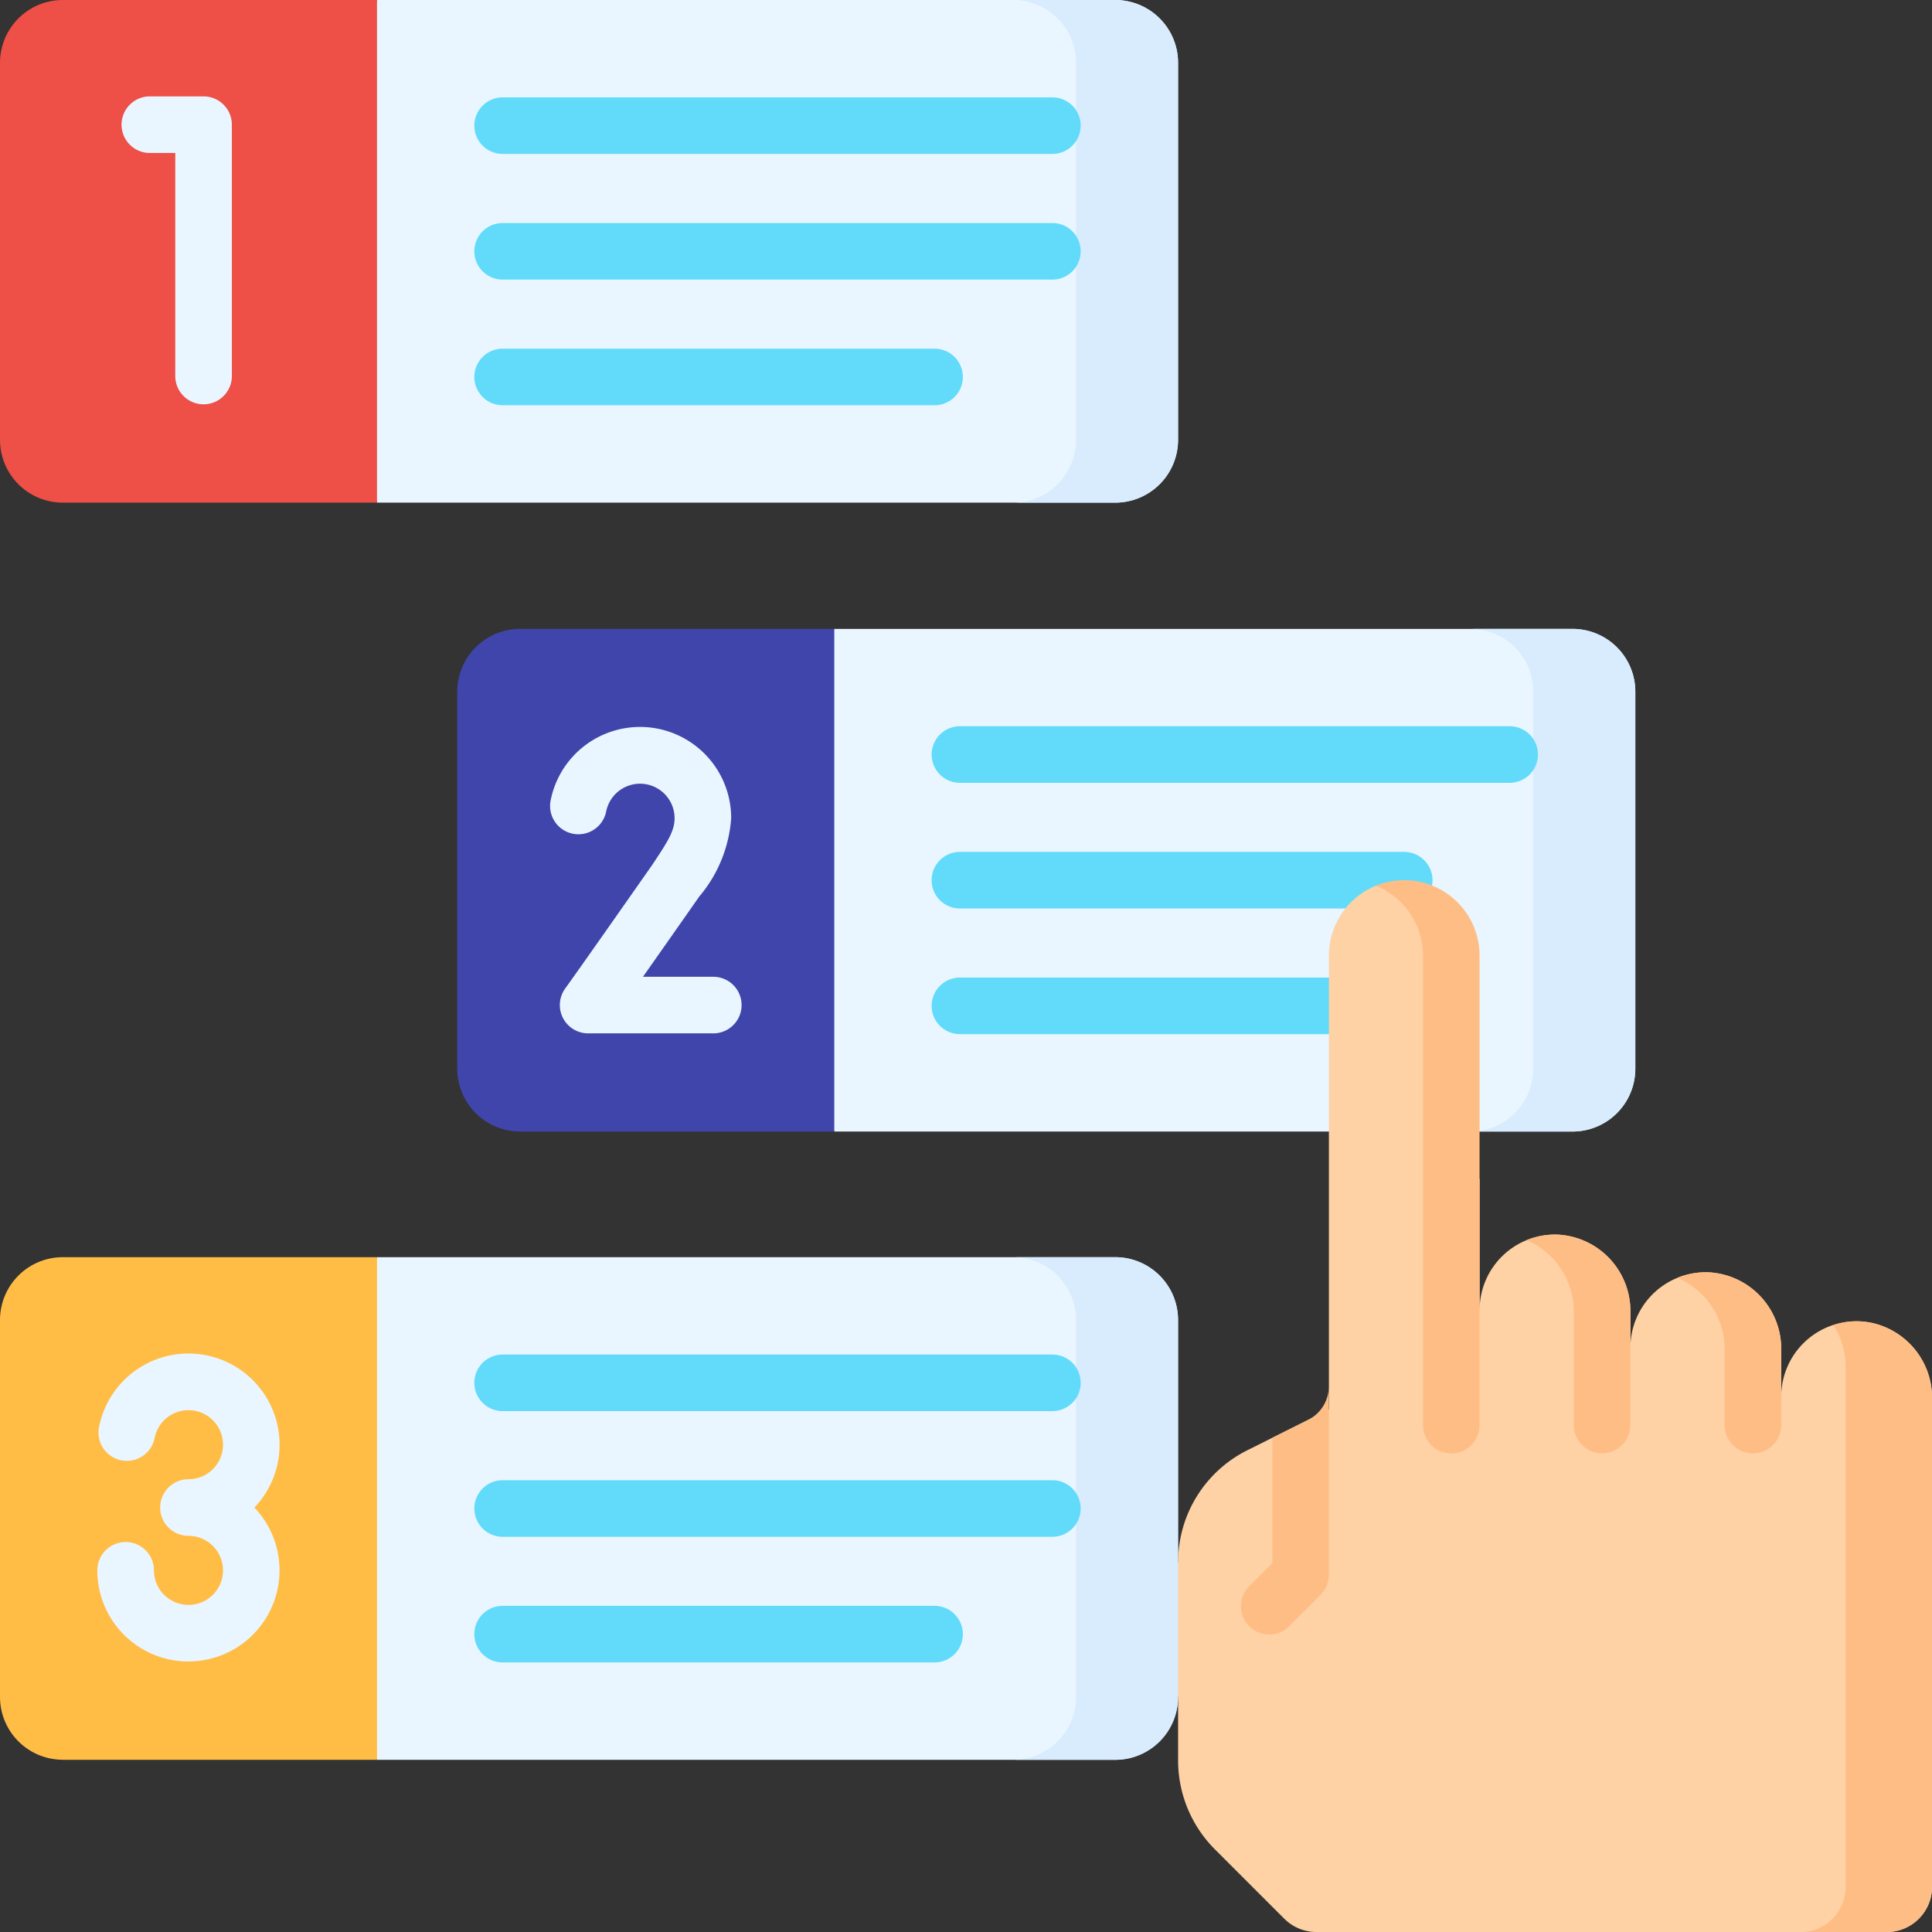 <svg id="Grupo_1103029" data-name="Grupo 1103029" xmlns="http://www.w3.org/2000/svg" width="90.399" height="90.4" viewBox="0 0 90.399 90.4">
  <rect x="0" y="0" width="90.399" height="90.4" fill="#333333" stroke="none"/>
  <g id="Grupo_1103006" data-name="Grupo 1103006" transform="translate(0 0)">
    <path id="Trazado_913125" data-name="Trazado 913125" d="M117.032,0H82.489L78.755,9.275l3.734,14.243h34.543a2.94,2.94,0,0,0,2.94-2.94V2.94A2.94,2.94,0,0,0,117.032,0Z" transform="translate(-64.85 0)" fill="#eaf6ff"/>
    <path id="Trazado_913126" data-name="Trazado 913126" d="M273.265,0h-4.777a2.94,2.94,0,0,1,2.94,2.94V20.579a2.94,2.94,0,0,1-2.94,2.94h4.777a2.94,2.94,0,0,0,2.94-2.94V2.94A2.94,2.94,0,0,0,273.265,0Z" transform="translate(-221.083 0)" fill="#d8ecfe"/>
    <path id="Trazado_913127" data-name="Trazado 913127" d="M2.94,23.519h14.7V0H2.94A2.94,2.94,0,0,0,0,2.94V20.579a2.94,2.94,0,0,0,2.94,2.94Z" transform="translate(0 0)" fill="#ee4f47"/>
  </g>
  <g id="Grupo_1103007" data-name="Grupo 1103007" transform="translate(21.396 29.426)">
    <path id="Trazado_913128" data-name="Trazado 913128" d="M239.5,166.66H204.956L201.5,177.095l3.458,13.084H239.5a2.94,2.94,0,0,0,2.94-2.94V169.6A2.94,2.94,0,0,0,239.5,166.66Z" transform="translate(-187.318 -166.66)" fill="#eaf6ff"/>
    <path id="Trazado_913129" data-name="Trazado 913129" d="M394.448,166.66h-4.777a2.94,2.94,0,0,1,2.94,2.94v17.639a2.94,2.94,0,0,1-2.94,2.94h4.777a2.94,2.94,0,0,0,2.94-2.94V169.6A2.94,2.94,0,0,0,394.448,166.66Z" transform="translate(-342.267 -166.66)" fill="#d8ecfe"/>
    <path id="Trazado_913130" data-name="Trazado 913130" d="M124.124,190.178h14.7V166.66h-14.7a2.94,2.94,0,0,0-2.94,2.94v17.639A2.94,2.94,0,0,0,124.124,190.178Z" transform="translate(-121.184 -166.66)" fill="#4045ab"/>
  </g>
  <path id="Trazado_913131" data-name="Trazado 913131" d="M115.752,333.164H81.209L77.2,344.877l4.008,11.805h34.543a2.94,2.94,0,0,0,2.94-2.94V336.1A2.94,2.94,0,0,0,115.752,333.164Z" transform="translate(-63.57 -274.34)" fill="#eaf6ff"/>
  <path id="Trazado_913132" data-name="Trazado 913132" d="M273.265,333.164h-4.777a2.94,2.94,0,0,1,2.94,2.94v17.639a2.94,2.94,0,0,1-2.94,2.94h4.777a2.94,2.94,0,0,0,2.94-2.94l1.384-3.292-1.384-3.016V336.1A2.94,2.94,0,0,0,273.265,333.164Z" transform="translate(-221.083 -274.34)" fill="#d8ecfe"/>
  <path id="Trazado_913133" data-name="Trazado 913133" d="M2.94,356.682h14.7V333.164H2.94A2.94,2.94,0,0,0,0,336.1v17.639a2.94,2.94,0,0,0,2.94,2.94Z" transform="translate(0 -274.34)" fill="#ffbd45"/>
  <g id="Grupo_1103009" data-name="Grupo 1103009" transform="translate(5.687 4.51)">
    <g id="Grupo_1103008" data-name="Grupo 1103008">
      <path id="Trazado_913134" data-name="Trazado 913134" d="M36.05,39.949a1.324,1.324,0,0,1-1.324-1.324V28.189H33.536a1.324,1.324,0,1,1,0-2.648H36.05a1.324,1.324,0,0,1,1.324,1.324V38.625a1.324,1.324,0,0,1-1.324,1.324Z" transform="translate(-32.212 -25.541)" fill="#eaf6ff"/>
    </g>
  </g>
  <g id="Grupo_1103013" data-name="Grupo 1103013" transform="translate(22.194 4.555)">
    <g id="Grupo_1103010" data-name="Grupo 1103010" transform="translate(0 5.88)">
      <path id="Trazado_913135" data-name="Trazado 913135" d="M152.751,61.75H127.027a1.324,1.324,0,0,1,0-2.648h25.723a1.324,1.324,0,0,1,0,2.648Z" transform="translate(-125.703 -59.102)" fill="#62dbfb"/>
    </g>
    <g id="Grupo_1103011" data-name="Grupo 1103011">
      <path id="Trazado_913136" data-name="Trazado 913136" d="M152.751,28.449H127.027a1.324,1.324,0,1,1,0-2.648h25.723a1.324,1.324,0,0,1,0,2.648Z" transform="translate(-125.703 -25.801)" fill="#62dbfb"/>
    </g>
    <g id="Grupo_1103012" data-name="Grupo 1103012" transform="translate(0 11.759)">
      <path id="Trazado_913137" data-name="Trazado 913137" d="M147.239,95.05H127.027a1.324,1.324,0,1,1,0-2.648h20.211a1.324,1.324,0,0,1,0,2.648Z" transform="translate(-125.703 -92.402)" fill="#62dbfb"/>
    </g>
  </g>
  <g id="Grupo_1103015" data-name="Grupo 1103015" transform="translate(25.736 34.017)">
    <g id="Grupo_1103014" data-name="Grupo 1103014">
      <path id="Trazado_913138" data-name="Trazado 913138" d="M153.4,207h-5.855a1.324,1.324,0,0,1-1.064-2.113c.018-.024.507-.691,4.061-5.768.775-1.157,1.047-1.615,1.047-2.19a1.616,1.616,0,0,0-3.2-.314,1.324,1.324,0,0,1-2.6-.51,4.264,4.264,0,0,1,8.448.825,6.37,6.37,0,0,1-1.5,3.676l-.015.022c-1.169,1.671-2.01,2.869-2.613,3.725H153.4a1.324,1.324,0,1,1,0,2.648Z" transform="translate(-145.761 -192.666)" fill="#eaf6ff"/>
    </g>
  </g>
  <g id="Grupo_1103019" data-name="Grupo 1103019" transform="translate(43.591 33.981)">
    <g id="Grupo_1103016" data-name="Grupo 1103016" transform="translate(0 5.88)">
      <path id="Trazado_913139" data-name="Trazado 913139" d="M269,228.409h-20.79a1.324,1.324,0,1,1,0-2.648H269a1.324,1.324,0,0,1,0,2.648Z" transform="translate(-246.887 -225.761)" fill="#62dbfb"/>
    </g>
    <g id="Grupo_1103017" data-name="Grupo 1103017" transform="translate(0)">
      <path id="Trazado_913140" data-name="Trazado 913140" d="M273.935,195.108H248.211a1.324,1.324,0,0,1,0-2.648h25.723a1.324,1.324,0,1,1,0,2.648Z" transform="translate(-246.887 -192.46)" fill="#62dbfb"/>
    </g>
    <g id="Grupo_1103018" data-name="Grupo 1103018" transform="translate(0 11.759)">
      <path id="Trazado_913141" data-name="Trazado 913141" d="M265.473,261.71H248.211a1.324,1.324,0,1,1,0-2.648h17.262a1.324,1.324,0,1,1,0,2.648Z" transform="translate(-246.887 -259.062)" fill="#62dbfb"/>
    </g>
  </g>
  <g id="Grupo_1103021" data-name="Grupo 1103021" transform="translate(4.555 63.334)">
    <g id="Grupo_1103020" data-name="Grupo 1103020">
      <path id="Trazado_913142" data-name="Trazado 913142" d="M30.065,373.113a4.26,4.26,0,0,1-4.264-4.264,1.324,1.324,0,1,1,2.648,0,1.668,1.668,0,0,0,.016.227,1.616,1.616,0,1,0,1.6-1.842,1.324,1.324,0,0,1,0-2.648,1.616,1.616,0,1,0-1.585-1.93,1.324,1.324,0,1,1-2.6-.51,4.264,4.264,0,1,1,7.27,3.765,4.262,4.262,0,0,1-3.086,7.2Z" transform="translate(-25.801 -358.706)" fill="#eaf6ff"/>
    </g>
  </g>
  <g id="Grupo_1103025" data-name="Grupo 1103025" transform="translate(22.194 63.379)">
    <g id="Grupo_1103022" data-name="Grupo 1103022" transform="translate(0 5.88)">
      <path id="Trazado_913143" data-name="Trazado 913143" d="M152.751,394.914H127.027a1.324,1.324,0,0,1,0-2.648h25.723a1.324,1.324,0,0,1,0,2.648Z" transform="translate(-125.703 -392.266)" fill="#62dbfb"/>
    </g>
    <g id="Grupo_1103023" data-name="Grupo 1103023">
      <path id="Trazado_913144" data-name="Trazado 913144" d="M152.751,361.613H127.027a1.324,1.324,0,0,1,0-2.648h25.723a1.324,1.324,0,0,1,0,2.648Z" transform="translate(-125.703 -358.965)" fill="#62dbfb"/>
    </g>
    <g id="Grupo_1103024" data-name="Grupo 1103024" transform="translate(0 11.759)">
      <path id="Trazado_913145" data-name="Trazado 913145" d="M147.239,428.214H127.027a1.324,1.324,0,1,1,0-2.648h20.211a1.324,1.324,0,1,1,0,2.648Z" transform="translate(-125.703 -425.566)" fill="#62dbfb"/>
    </g>
  </g>
  <g id="Grupo_1103028" data-name="Grupo 1103028" transform="translate(55.122 41.185)">
    <g id="Grupo_1103026" data-name="Grupo 1103026" transform="translate(0 0.259)">
      <path id="Trazado_913146" data-name="Trazado 913146" d="M344.074,255.11a3.528,3.528,0,0,0-3.656,3.526v-2.208a3.583,3.583,0,0,0-3.4-3.61,3.528,3.528,0,0,0-3.656,3.526v-1.679a3.583,3.583,0,0,0-3.4-3.61,3.528,3.528,0,0,0-3.656,3.526v-6.117l-1.268-1.616v-9.719l-2.56-2.4h-1.024a3.527,3.527,0,0,0-2.2,3.268v21.239l-3.822,1.911a5.85,5.85,0,0,0-3.234,5.232v9.28a5.879,5.879,0,0,0,1.722,4.158l3.247,3.247a2.119,2.119,0,0,0,1.5.621h26.692a2.119,2.119,0,0,0,2.119-2.119V258.721A3.583,3.583,0,0,0,344.074,255.11Z" transform="translate(-312.196 -234.73)" fill="#fed2a4"/>
      <path id="Trazado_913147" data-name="Trazado 913147" d="M480.474,350.225a3.5,3.5,0,0,0-1.823.1,3.661,3.661,0,0,1,.573,1.967v24.316a2.119,2.119,0,0,1-2.119,2.119h4.042a2.119,2.119,0,0,0,2.119-2.119V353.763A3.593,3.593,0,0,0,480.474,350.225Z" transform="translate(-447.988 -329.769)" fill="#ffbd86"/>
    </g>
    <g id="Grupo_1103027" data-name="Grupo 1103027" transform="translate(2.941)">
      <path id="Trazado_913148" data-name="Trazado 913148" d="M332.579,377.12a1.324,1.324,0,0,0,.388-.936v-8.83a1.766,1.766,0,0,1-.976,1.579l-1.672.836v5.866l-1.078,1.078a1.324,1.324,0,1,0,1.873,1.873Z" transform="translate(-328.852 -343.678)" fill="#ffbd86"/>
      <path id="Trazado_913149" data-name="Trazado 913149" d="M364.637,233.521a3.527,3.527,0,0,1,2.2,3.269v21.97a1.324,1.324,0,1,0,2.648,0V236.79a3.525,3.525,0,0,0-4.852-3.269Z" transform="translate(-358.319 -233.262)" fill="#ffbd86"/>
      <path id="Trazado_913150" data-name="Trazado 913150" d="M406,327.172a3.518,3.518,0,0,0-1.463.261,3.629,3.629,0,0,1,2.214,3.349v5.3a1.324,1.324,0,1,0,2.648,0v-5.3A3.583,3.583,0,0,0,406,327.172Z" transform="translate(-391.176 -310.59)" fill="#ffbd86"/>
      <path id="Trazado_913151" data-name="Trazado 913151" d="M445.964,337.162a3.519,3.519,0,0,0-1.463.261,3.629,3.629,0,0,1,2.214,3.349v3.541a1.324,1.324,0,1,0,2.648,0v-3.541a3.583,3.583,0,0,0-3.4-3.61Z" transform="translate(-424.082 -318.816)" fill="#ffbd86"/>
    </g>
  </g>
</svg>
